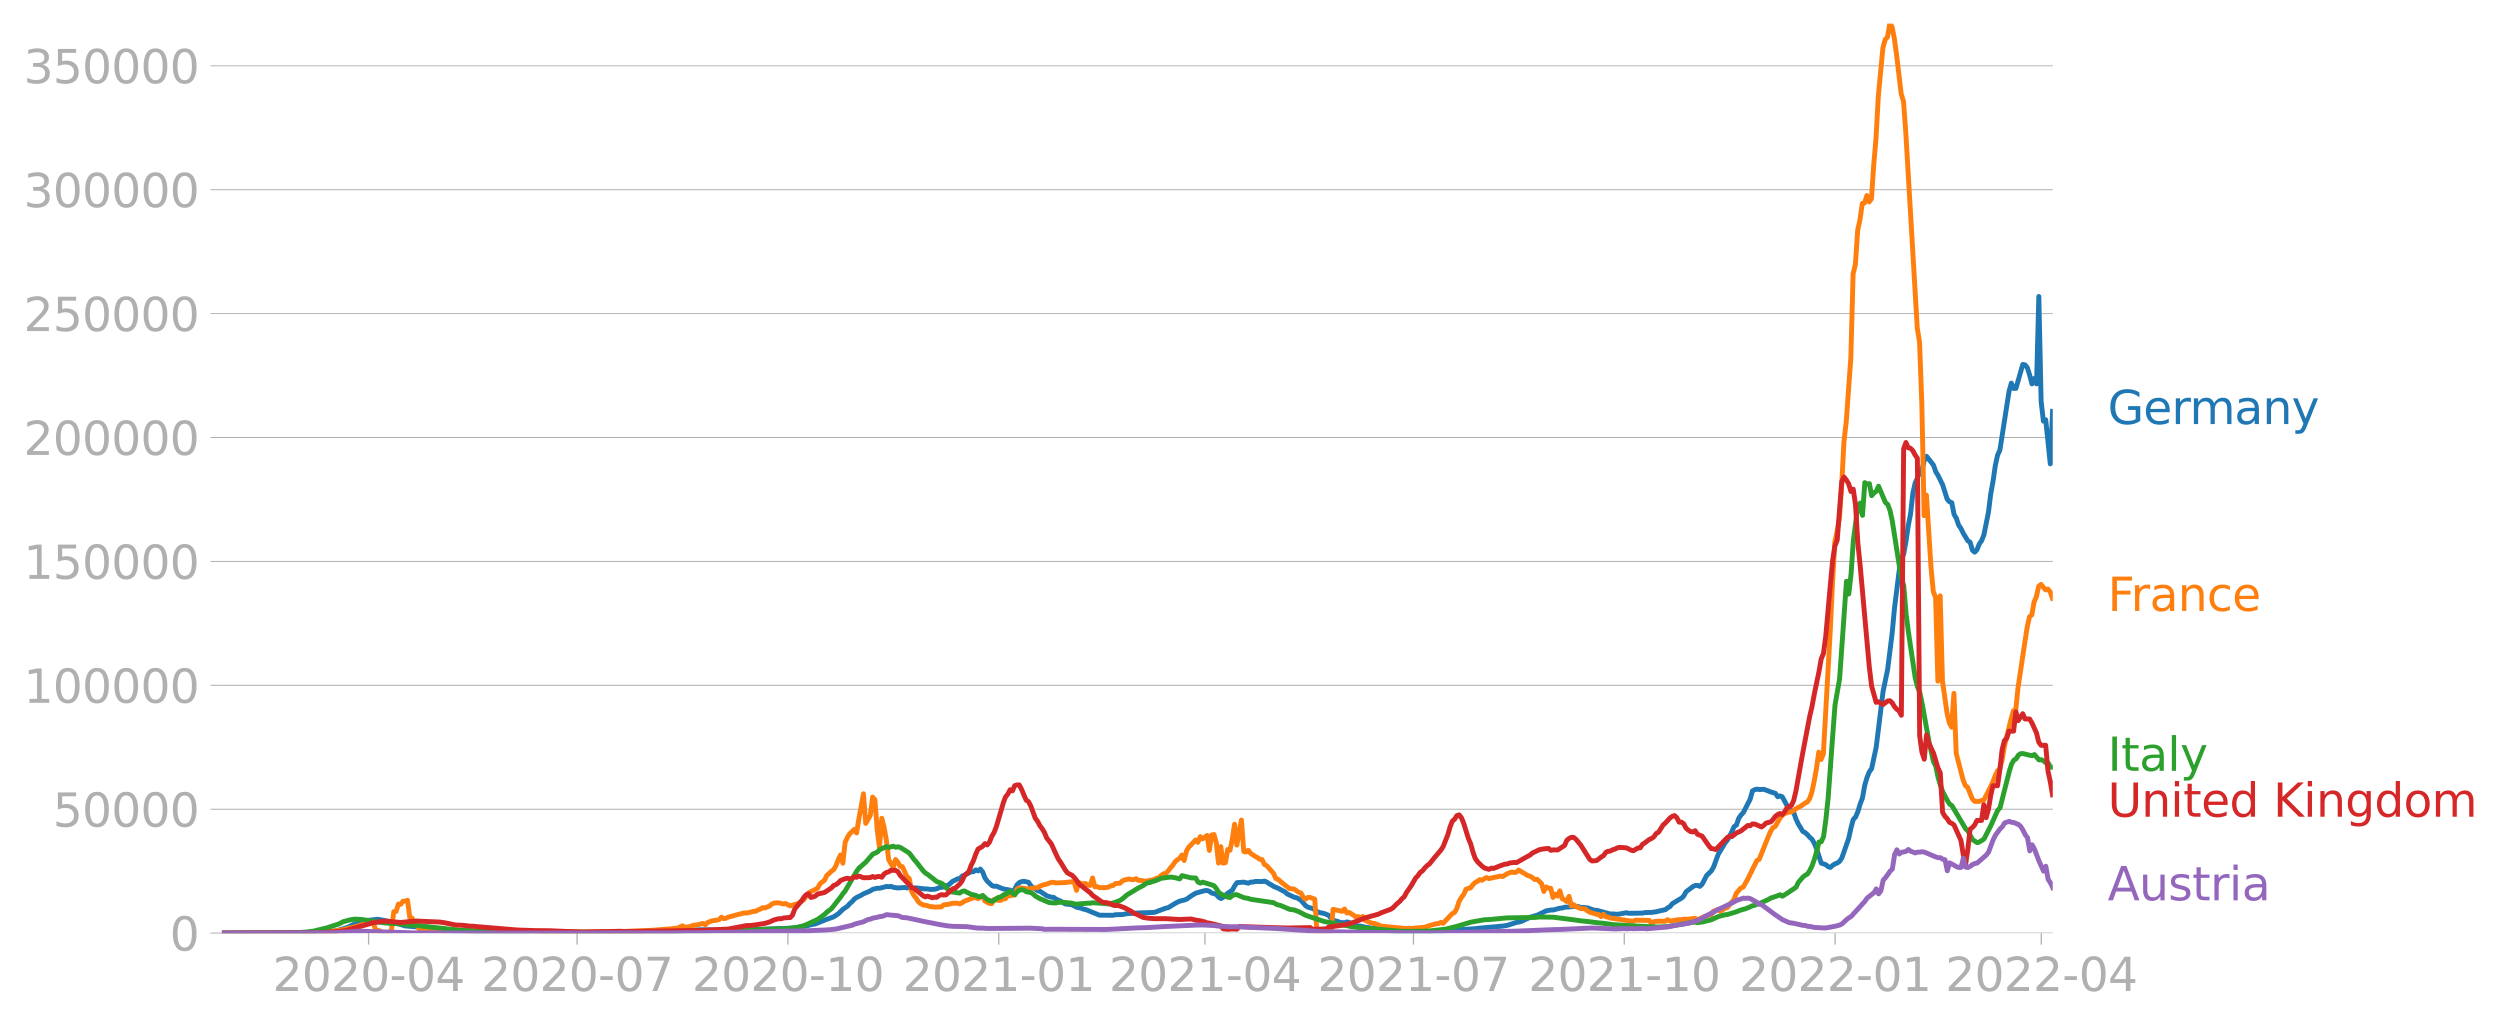 <svg xmlns:xlink="http://www.w3.org/1999/xlink" width="1015.94" height="416.199" viewBox="0 0 761.955 312.149" xmlns="http://www.w3.org/2000/svg"><defs><style>*{stroke-linejoin:round;stroke-linecap:butt}</style></defs><g id="figure_1"><path d="M0 312.15h761.955V0H0v312.15z" style="fill:none" id="patch_1"/><g id="axes_1"><path d="M67.645 284.4h558V7.2h-558v277.2z" style="fill:none" id="patch_2"/><g id="matplotlib.axis_1"><g id="xtick_1"><g id="line2d_1"><defs><path id="m28ef623d28" d="M0 0v3.5" style="stroke:#b0b0b0;stroke-width:.4"/></defs><use xlink:href="#m28ef623d28" x="112.341" y="284.4" style="fill:#b0b0b0;stroke:#b0b0b0;stroke-width:.4"/></g><g style="fill:#b0b0b0" transform="matrix(.14 0 0 -.14 83.093 302.038)" id="text_1"><defs><path id="DejaVuSans-32" d="M1228 531h2203V0H469v531q359 372 979 998 621 627 780 809 303 340 423 576 121 236 121 464 0 372-261 606-261 235-680 235-297 0-627-103-329-103-704-313v638q381 153 712 231 332 78 607 78 725 0 1156-363 431-362 431-968 0-288-108-546-107-257-392-607-78-91-497-524-418-433-1181-1211z" transform="scale(.016)"/><path id="DejaVuSans-30" d="M2034 4250q-487 0-733-480-245-479-245-1442 0-959 245-1439 246-480 733-480 491 0 736 480 246 480 246 1439 0 963-246 1442-245 480-736 480zm0 500q785 0 1199-621 414-620 414-1801 0-1178-414-1799Q2819-91 2034-91q-784 0-1198 620-414 621-414 1799 0 1181 414 1801 414 621 1198 621z" transform="scale(.016)"/><path id="DejaVuSans-2d" d="M313 2009h1684v-512H313v512z" transform="scale(.016)"/><path id="DejaVuSans-34" d="M2419 4116 825 1625h1594v2491zm-166 550h794V1625h666v-525h-666V0h-628v1100H313v609l1940 2957z" transform="scale(.016)"/></defs><use xlink:href="#DejaVuSans-32"/><use xlink:href="#DejaVuSans-30" x="63.623"/><use xlink:href="#DejaVuSans-32" x="127.246"/><use xlink:href="#DejaVuSans-30" x="190.869"/><use xlink:href="#DejaVuSans-2d" x="254.492"/><use xlink:href="#DejaVuSans-30" x="290.576"/><use xlink:href="#DejaVuSans-34" x="354.199"/></g></g><g id="xtick_2"><use xlink:href="#m28ef623d28" x="175.893" y="284.4" style="fill:#b0b0b0;stroke:#b0b0b0;stroke-width:.4" id="line2d_2"/><g style="fill:#b0b0b0" transform="matrix(.14 0 0 -.14 146.645 302.038)" id="text_2"><defs><path id="DejaVuSans-37" d="M525 4666h3000v-269L1831 0h-659l1594 4134H525v532z" transform="scale(.016)"/></defs><use xlink:href="#DejaVuSans-32"/><use xlink:href="#DejaVuSans-30" x="63.623"/><use xlink:href="#DejaVuSans-32" x="127.246"/><use xlink:href="#DejaVuSans-30" x="190.869"/><use xlink:href="#DejaVuSans-2d" x="254.492"/><use xlink:href="#DejaVuSans-30" x="290.576"/><use xlink:href="#DejaVuSans-37" x="354.199"/></g></g><g id="xtick_3"><use xlink:href="#m28ef623d28" x="240.143" y="284.4" style="fill:#b0b0b0;stroke:#b0b0b0;stroke-width:.4" id="line2d_3"/><g style="fill:#b0b0b0" transform="matrix(.14 0 0 -.14 210.895 302.038)" id="text_3"><defs><path id="DejaVuSans-31" d="M794 531h1031v3560L703 3866v575l1116 225h631V531h1031V0H794v531z" transform="scale(.016)"/></defs><use xlink:href="#DejaVuSans-32"/><use xlink:href="#DejaVuSans-30" x="63.623"/><use xlink:href="#DejaVuSans-32" x="127.246"/><use xlink:href="#DejaVuSans-30" x="190.869"/><use xlink:href="#DejaVuSans-2d" x="254.492"/><use xlink:href="#DejaVuSans-31" x="290.576"/><use xlink:href="#DejaVuSans-30" x="354.199"/></g></g><g id="xtick_4"><use xlink:href="#m28ef623d28" x="304.393" y="284.4" style="fill:#b0b0b0;stroke:#b0b0b0;stroke-width:.4" id="line2d_4"/><g style="fill:#b0b0b0" transform="matrix(.14 0 0 -.14 275.145 302.038)" id="text_4"><use xlink:href="#DejaVuSans-32"/><use xlink:href="#DejaVuSans-30" x="63.623"/><use xlink:href="#DejaVuSans-32" x="127.246"/><use xlink:href="#DejaVuSans-31" x="190.869"/><use xlink:href="#DejaVuSans-2d" x="254.492"/><use xlink:href="#DejaVuSans-30" x="290.576"/><use xlink:href="#DejaVuSans-31" x="354.199"/></g></g><g id="xtick_5"><use xlink:href="#m28ef623d28" x="367.247" y="284.4" style="fill:#b0b0b0;stroke:#b0b0b0;stroke-width:.4" id="line2d_5"/><g style="fill:#b0b0b0" transform="matrix(.14 0 0 -.14 337.999 302.038)" id="text_5"><use xlink:href="#DejaVuSans-32"/><use xlink:href="#DejaVuSans-30" x="63.623"/><use xlink:href="#DejaVuSans-32" x="127.246"/><use xlink:href="#DejaVuSans-31" x="190.869"/><use xlink:href="#DejaVuSans-2d" x="254.492"/><use xlink:href="#DejaVuSans-30" x="290.576"/><use xlink:href="#DejaVuSans-34" x="354.199"/></g></g><g id="xtick_6"><use xlink:href="#m28ef623d28" x="430.799" y="284.4" style="fill:#b0b0b0;stroke:#b0b0b0;stroke-width:.4" id="line2d_6"/><g style="fill:#b0b0b0" transform="matrix(.14 0 0 -.14 401.551 302.038)" id="text_6"><use xlink:href="#DejaVuSans-32"/><use xlink:href="#DejaVuSans-30" x="63.623"/><use xlink:href="#DejaVuSans-32" x="127.246"/><use xlink:href="#DejaVuSans-31" x="190.869"/><use xlink:href="#DejaVuSans-2d" x="254.492"/><use xlink:href="#DejaVuSans-30" x="290.576"/><use xlink:href="#DejaVuSans-37" x="354.199"/></g></g><g id="xtick_7"><use xlink:href="#m28ef623d28" x="495.049" y="284.4" style="fill:#b0b0b0;stroke:#b0b0b0;stroke-width:.4" id="line2d_7"/><g style="fill:#b0b0b0" transform="matrix(.14 0 0 -.14 465.801 302.038)" id="text_7"><use xlink:href="#DejaVuSans-32"/><use xlink:href="#DejaVuSans-30" x="63.623"/><use xlink:href="#DejaVuSans-32" x="127.246"/><use xlink:href="#DejaVuSans-31" x="190.869"/><use xlink:href="#DejaVuSans-2d" x="254.492"/><use xlink:href="#DejaVuSans-31" x="290.576"/><use xlink:href="#DejaVuSans-30" x="354.199"/></g></g><g id="xtick_8"><use xlink:href="#m28ef623d28" x="559.3" y="284.4" style="fill:#b0b0b0;stroke:#b0b0b0;stroke-width:.4" id="line2d_8"/><g style="fill:#b0b0b0" transform="matrix(.14 0 0 -.14 530.052 302.038)" id="text_8"><use xlink:href="#DejaVuSans-32"/><use xlink:href="#DejaVuSans-30" x="63.623"/><use xlink:href="#DejaVuSans-32" x="127.246"/><use xlink:href="#DejaVuSans-32" x="190.869"/><use xlink:href="#DejaVuSans-2d" x="254.492"/><use xlink:href="#DejaVuSans-30" x="290.576"/><use xlink:href="#DejaVuSans-31" x="354.199"/></g></g><g id="xtick_9"><use xlink:href="#m28ef623d28" x="622.153" y="284.4" style="fill:#b0b0b0;stroke:#b0b0b0;stroke-width:.4" id="line2d_9"/><g style="fill:#b0b0b0" transform="matrix(.14 0 0 -.14 592.905 302.038)" id="text_9"><use xlink:href="#DejaVuSans-32"/><use xlink:href="#DejaVuSans-30" x="63.623"/><use xlink:href="#DejaVuSans-32" x="127.246"/><use xlink:href="#DejaVuSans-32" x="190.869"/><use xlink:href="#DejaVuSans-2d" x="254.492"/><use xlink:href="#DejaVuSans-30" x="290.576"/><use xlink:href="#DejaVuSans-34" x="354.199"/></g></g></g><g id="matplotlib.axis_2"><g id="ytick_1"><path d="M67.645 284.4h558" clip-path="url(#pad8b0971c9)" style="fill:none;stroke:#b0b0b0;stroke-width:.3;stroke-linecap:square" id="line2d_10"/><g id="line2d_11"><defs><path id="mcc849e520f" d="M0 0h-3.5" style="stroke:#b0b0b0;stroke-width:.3"/></defs><use xlink:href="#mcc849e520f" x="67.645" y="284.4" style="fill:#b0b0b0;stroke:#b0b0b0;stroke-width:.3"/></g><use xlink:href="#DejaVuSans-30" style="fill:#b0b0b0" transform="matrix(.14 0 0 -.14 51.737 289.719)" id="text_10"/></g><g id="ytick_2"><path d="M67.645 246.636h558" clip-path="url(#pad8b0971c9)" style="fill:none;stroke:#b0b0b0;stroke-width:.3;stroke-linecap:square" id="line2d_12"/><use xlink:href="#mcc849e520f" x="67.645" y="246.636" style="fill:#b0b0b0;stroke:#b0b0b0;stroke-width:.3" id="line2d_13"/><g style="fill:#b0b0b0" transform="matrix(.14 0 0 -.14 16.108 251.955)" id="text_11"><defs><path id="DejaVuSans-35" d="M691 4666h2478v-532H1269V2991q137 47 274 70 138 23 276 23 781 0 1237-428 457-428 457-1159 0-753-469-1171Q2575-91 1722-91q-294 0-599 50Q819 9 494 109v635q281-153 581-228t634-75q541 0 856 284 316 284 316 772 0 487-316 771-315 285-856 285-253 0-505-56-251-56-513-175v2344z" transform="scale(.016)"/></defs><use xlink:href="#DejaVuSans-35"/><use xlink:href="#DejaVuSans-30" x="63.623"/><use xlink:href="#DejaVuSans-30" x="127.246"/><use xlink:href="#DejaVuSans-30" x="190.869"/><use xlink:href="#DejaVuSans-30" x="254.492"/></g></g><g id="ytick_3"><path d="M67.645 208.872h558" clip-path="url(#pad8b0971c9)" style="fill:none;stroke:#b0b0b0;stroke-width:.3;stroke-linecap:square" id="line2d_14"/><use xlink:href="#mcc849e520f" x="67.645" y="208.872" style="fill:#b0b0b0;stroke:#b0b0b0;stroke-width:.3" id="line2d_15"/><g style="fill:#b0b0b0" transform="matrix(.14 0 0 -.14 7.2 214.191)" id="text_12"><use xlink:href="#DejaVuSans-31"/><use xlink:href="#DejaVuSans-30" x="63.623"/><use xlink:href="#DejaVuSans-30" x="127.246"/><use xlink:href="#DejaVuSans-30" x="190.869"/><use xlink:href="#DejaVuSans-30" x="254.492"/><use xlink:href="#DejaVuSans-30" x="318.115"/></g></g><g id="ytick_4"><path d="M67.645 171.108h558" clip-path="url(#pad8b0971c9)" style="fill:none;stroke:#b0b0b0;stroke-width:.3;stroke-linecap:square" id="line2d_16"/><use xlink:href="#mcc849e520f" x="67.645" y="171.108" style="fill:#b0b0b0;stroke:#b0b0b0;stroke-width:.3" id="line2d_17"/><g style="fill:#b0b0b0" transform="matrix(.14 0 0 -.14 7.2 176.427)" id="text_13"><use xlink:href="#DejaVuSans-31"/><use xlink:href="#DejaVuSans-35" x="63.623"/><use xlink:href="#DejaVuSans-30" x="127.246"/><use xlink:href="#DejaVuSans-30" x="190.869"/><use xlink:href="#DejaVuSans-30" x="254.492"/><use xlink:href="#DejaVuSans-30" x="318.115"/></g></g><g id="ytick_5"><path d="M67.645 133.344h558" clip-path="url(#pad8b0971c9)" style="fill:none;stroke:#b0b0b0;stroke-width:.3;stroke-linecap:square" id="line2d_18"/><use xlink:href="#mcc849e520f" x="67.645" y="133.344" style="fill:#b0b0b0;stroke:#b0b0b0;stroke-width:.3" id="line2d_19"/><g style="fill:#b0b0b0" transform="matrix(.14 0 0 -.14 7.2 138.663)" id="text_14"><use xlink:href="#DejaVuSans-32"/><use xlink:href="#DejaVuSans-30" x="63.623"/><use xlink:href="#DejaVuSans-30" x="127.246"/><use xlink:href="#DejaVuSans-30" x="190.869"/><use xlink:href="#DejaVuSans-30" x="254.492"/><use xlink:href="#DejaVuSans-30" x="318.115"/></g></g><g id="ytick_6"><path d="M67.645 95.58h558" clip-path="url(#pad8b0971c9)" style="fill:none;stroke:#b0b0b0;stroke-width:.3;stroke-linecap:square" id="line2d_20"/><use xlink:href="#mcc849e520f" x="67.645" y="95.581" style="fill:#b0b0b0;stroke:#b0b0b0;stroke-width:.3" id="line2d_21"/><g style="fill:#b0b0b0" transform="matrix(.14 0 0 -.14 7.2 100.9)" id="text_15"><use xlink:href="#DejaVuSans-32"/><use xlink:href="#DejaVuSans-35" x="63.623"/><use xlink:href="#DejaVuSans-30" x="127.246"/><use xlink:href="#DejaVuSans-30" x="190.869"/><use xlink:href="#DejaVuSans-30" x="254.492"/><use xlink:href="#DejaVuSans-30" x="318.115"/></g></g><g id="ytick_7"><path d="M67.645 57.817h558" clip-path="url(#pad8b0971c9)" style="fill:none;stroke:#b0b0b0;stroke-width:.3;stroke-linecap:square" id="line2d_22"/><use xlink:href="#mcc849e520f" x="67.645" y="57.817" style="fill:#b0b0b0;stroke:#b0b0b0;stroke-width:.3" id="line2d_23"/><g style="fill:#b0b0b0" transform="matrix(.14 0 0 -.14 7.2 63.136)" id="text_16"><defs><path id="DejaVuSans-33" d="M2597 2516q453-97 707-404 255-306 255-756 0-690-475-1069Q2609-91 1734-91q-293 0-604 58T488 141v609q262-153 574-231 313-78 654-78 593 0 904 234t311 681q0 413-289 645-289 233-804 233h-544v519h569q465 0 712 186t247 536q0 359-255 551-254 193-729 193-260 0-557-57-297-56-653-174v562q360 100 674 150t592 50q719 0 1137-327 419-326 419-882 0-388-222-655t-631-370z" transform="scale(.016)"/></defs><use xlink:href="#DejaVuSans-33"/><use xlink:href="#DejaVuSans-30" x="63.623"/><use xlink:href="#DejaVuSans-30" x="127.246"/><use xlink:href="#DejaVuSans-30" x="190.869"/><use xlink:href="#DejaVuSans-30" x="254.492"/><use xlink:href="#DejaVuSans-30" x="318.115"/></g></g><g id="ytick_8"><path d="M67.645 20.053h558" clip-path="url(#pad8b0971c9)" style="fill:none;stroke:#b0b0b0;stroke-width:.3;stroke-linecap:square" id="line2d_24"/><use xlink:href="#mcc849e520f" x="67.645" y="20.053" style="fill:#b0b0b0;stroke:#b0b0b0;stroke-width:.3" id="line2d_25"/><g style="fill:#b0b0b0" transform="matrix(.14 0 0 -.14 7.2 25.372)" id="text_17"><use xlink:href="#DejaVuSans-33"/><use xlink:href="#DejaVuSans-35" x="63.623"/><use xlink:href="#DejaVuSans-30" x="127.246"/><use xlink:href="#DejaVuSans-30" x="190.869"/><use xlink:href="#DejaVuSans-30" x="254.492"/><use xlink:href="#DejaVuSans-30" x="318.115"/></g></g></g><path d="m67.645 284.4 28.633-.104 2.794-.169 2.793-.36.699-.082 3.492-1.083 1.396-.722 1.397-.537.698-.387.699-.218 4.888-.564 4.19.786.699.336 2.095.476 1.397.437 4.888.405 1.397.245 7.682.789 1.397.013 8.38.252 2.096.063 18.856.088 3.492-.13 4.888.126 15.364-.02 6.286-.139 13.269-.433 2.095-.1 11.174.102 2.095-.093 2.794-.076 9.078-.332 2.794-.104 4.19-.652 1.397-.362 1.397-.277 2.095-.831 1.396-.563 1.397-.497.699-.265 1.396-.924 1.397-1.345 1.397-.96.698-.796.699-.592.698-.803.698-.468 1.397-.692.698-.426 1.397-.59.699-.304.698-.469 1.397-.335.698.002 1.397-.34.698-.219.699.101.698-.1.698.274 1.397.198 2.095-.146.699.13 2.793.01 2.794.317.698-.005.698.147 1.397-.045.698-.175.699-.341 1.396-.174.699-.383.698-.176 1.397-1.246.698-.262.699-.435.698-.04.698-.747 2.794-1.357.698-.03.699-.55.698.322.698-.568.699.89.698 1.817.699.972 1.396 1.328.699.246.698-.038 2.095.843 2.095.36.699.665.698-.963.698-1.295.699-.715.698-.286.699-.098 1.396.31.699 1.022.698.65.698.33.699.578.698.154 1.397.906.698.486 1.397.42.698.044.699.535 1.397.606 1.396.856 2.095.268 1.397.738 1.397.318.698.278.699.116 4.19 1.729 4.19.012.698-.168 2.096-.046 1.396-.275 2.095-.126 2.096-.12 1.396-.041 2.794-.1 3.492-1.306.698-.132 2.095-1.304 1.397-.68 1.397-.336.698-.256 1.397-.997 1.397-.85 2.095-.59.698-.178.698-.034.699.253.698.537.698.149.699.287.698.796.699.42.698-.386 1.397-1.255 1.396-.935.699-1.297.698-.973 2.095-.151 1.397.324.698-.344.699-.01.698-.185 2.095.038.699-.147.698.286.698.516.699.347.698.48 1.397.565 2.095 1.125.698.63 2.096.984.698.152.698.338.699.489 1.396 1.612.699.448 1.397.37.698.417.698.553.699.277 1.396.28 1.397.543.699.907.698.646 1.397.329.698.309 1.397.09.698-.248.698.18 1.397.793 1.397.245.698.063 1.397.336 4.19.537 1.397.348 2.095.178 11.873.251 7.682-.459 4.888-.312 1.397-.1 1.397-.174 6.983-.612 1.397-.23 2.794-.893 1.396-.256 2.794-1.32 1.397-.417.698-.198 2.794-1.34 1.396-.244h.699l2.095-.57.698-.058.699-.22 2.095-.13.698-.184.698.138.699-.04.698.335.699-.083 1.396.163 2.095.73.699.001 4.19 1.15.698-.048 1.397.13 2.794-.483.698.174 4.19-.065.699-.156 2.095-.06 1.396-.197 1.397-.341 1.397-.296.698-.552.699-.399.698-.869 2.095-1.269.699-.4.698-.668.698-1.29 2.095-1.58.699-.334.698-.036.699.303.698-.638 1.397-2.688 1.396-1.35.699-1.188 1.397-3.833 2.095-3.513.698-.873.698-1.102 1.397-3.057.699-.467.698-2.033.698-.996.699-.759 2.095-4.092.698-2.53.699-.345.698-.18.698.138 1.397-.08 2.095.802 1.397.418.698 1.046.699-.26.698.28 1.397 2.576.698 1.016 1.397 1.222.698 1.974.699 1.504 1.396 2.288.699.356.698.61.698.798.699.609.698 1.267.699 1.677 1.396 4.3 1.397.487.698.606.699.233.698-.627.699-.45.698-.261.698-.497.699-1.023 2.095-5.992.698-3.183.699-2.593.698-.727.698-1.633.699-2.321.698-1.843.698-3.872.699-2.388.698-1.721.699-.96 1.396-6.539 2.095-16.993 1.397-6.71 1.397-11.245.698-7.51 1.397-11.188.698-3.618.699-1.61.698-3.848.699-4.801.698-3.559.698-6.332.699-3.091.698-1.533.698-1.829.699-.75.698-2.779.698-1.267 2.096 2.666.698 2.028.698 1.118 1.397 2.86 1.397 4.403.698.77.699.28.698 3.594.698 1.179.699 2.082.698 1.004.698 1.432 1.397 2.335.699.41.698 2.442.698.61.699-.74.698-1.766.698-.969.699-1.734 1.397-6.92.698-5.62.698-3.802.699-4.842.698-3.207.698-1.505 2.794-17.913.698-2.498.699 1.599.698.007 2.095-7.314.699.145.698.886.698 2.22.699 2.677.698-1.648.698 1.646.699-26.624.698 31.997.699 5.996.698-.427 1.397 13.429.698-15.995h0" clip-path="url(#pad8b0971c9)" style="fill:none;stroke:#1f77b4;stroke-width:1.5;stroke-linecap:square" id="line2d_26"/><path d="m67.645 284.4 27.935-.107 3.492-.224 2.793-.309 2.794-.435 1.397-.375 1.396-.299 2.794-.79.698-.107.698-.581.699-.203.698.196.699-.155.698 2.344 1.397.372.698.673h2.095l.699-1.151.698-5.384.698-.052.699-2.259.698.07.698-.949.699-.035.698-.255.699 5.358.698.075.698 1.595.699.152.698 1.541.698-.1.699.23.698.05 1.397-.184.698.351.699-.316.698.247 1.397.125 1.397.554.698-.603 2.095.08 2.095.077.699.39 9.777.19.698-.332.699.017 1.396-.207 1.397.089.698.367 1.397-.109.698.132 2.096-.127.698-.415.698.43 3.492-.017 4.19-.017 3.492.023.699.081 2.793-.135 1.397.088 2.095-.087 3.492.02h1.397l3.492-.005 4.19-.223 2.095-.06 2.095-.098 2.095-.092 6.285-.505 1.397-.172 1.397-.664.698.445 1.397-.204 1.397-.45.698-.029 2.095-.489.699.378.698-.693 1.397-.503 1.397-.192.698-.163.698-.734.699.443.698-.133.698-.339 4.889-1.293.698.073 1.397-.34.699-.18.698-.05.698-.4.699-.24.698-.453.698.085 1.397-.564.699-.612.698-.31 1.397-.081 1.396.358.699-.122 1.396.706 1.397-.449.699-.144.698-.357 1.397-.967 1.396-2.024 2.794-1.445.698-1.333 1.397-1.086.698-1.494.699-.547.698-.729.699-.48.698-1.192.698-1.858.699-1.416.698 2.506.698-6.336.699-1.52.698-1.094 1.397-1.343.698 1.097.699-4.269 1.396-7.685.699 9.028 1.397-2.445.698-5.562.698.821.699 9.136.698 5.393.698-8.904.699 2.726.698 3.972.699 5.902 1.396 2.454.699-2.48.698.815.698 1.27.699.094 1.397 3.059.698.538.698 3.85.699 1.304.698.84.698 1.132.699.56.698.364 1.397.24.698.273.699.024.698.136 2.095-.075.698-.604 1.397-.166 1.397-.328 1.397-.04.698.25.698-.328.699-.488 2.793-1.075.699-.014.698.295 1.397-.832.698 1.547 1.397.738.698.04.699-1.244 1.396.283.699-.04.698-.392.699-.105.698-1.008.698.144.699-.19.698-.055.698-1.803.699-.373 1.397.145 1.396.182 2.095-.365.699.002.698-.46.699-.305 1.396-.365 1.397-.484.698-.054.699.203 2.793-.124 2.095-.236.699.059.698 2.567.698-2.414.699.373 1.397-.036.698.466.698.107.699-2.272.698 2.687.698-.07.699.328 2.095-.029.698-.155.699-.37.698-.122.698-.58 1.397-.091.699-.7.698-.312 1.397-.305.698.225.698-.008.699-.289.698.509.699.014 1.396.262 1.397-.292.698-.033 1.397-.61.699-.17.698-.687.698-.498.699-.1.698-.739.698-.955.699-.754.698-1.083.699-.602.698-.455.698-1.007.699 1.654.698-2.9.698-1.142 2.096-2.213.698.724.698-1.73.699.685 1.396-1.06.699 4.582.698-4.695.698-.182.699 2.446.698 6.271.699-5.001.698 5.019.698-.134.699-4.02.698.241.698-3.353.699-4.594.698 6.365 1.397-7.634.698 9.551.699.199.698-.534.698.926 1.397.945.699.348.698.526.698.081.699 1.484.698.365 2.095 2.359.699 1.573.698.237 1.397 1.239 2.095 1.606 1.397.136 1.396.981.699.243.698 1.306.698.55.699-.53.698-.005 1.397.54.698 10.342h4.19l.699-7.246 2.793.602.699-.723.698 1.22.698-.176 2.096 1.368.698-.087.698.413.699-.455.698 1.196 1.397.621.698.238.699.052 2.095.832 7.682.762.698-.128.699.103 4.19-.397 1.397-.484 2.095-.571.698-.05.698-.364.699.284 2.793-2.967.699-.315.698-1.215.698-2.171.699-1.192.698-.914.699-1.59.698-.292.698-.132.699-.961.698-.686.698-.359.699-.529.698.203.699-.482.698-.343.698.305 3.492-.755.698.148 1.397-.879 1.397-.511.698.154.699-.087.698-.667 2.794 1.685.698.185.698.428.699.592.698-.085 1.397 1.298.698 2.426.699-1.394.698.396.698.025.699 2.793.698-1.017.698.597.699-1.594.698 2.406.699.347.698.5.698-1.565.699 2.934.698-.428.698.562 1.397.65 1.397.088.698.598.699.403 2.095.655.698.084.699.613.698-.728.698.764.699.116.698.281 6.984 1.038.698-.376 4.19.08.699.876.698-.48.698-.15 2.794.016.698-.483.699.364.698-.029 1.397-.28 1.397-.101.698-.108 1.397.016 2.095-.311.698.503 2.095-.983 1.397-.483.698-.038.699-1.129.698-.176.699-.35.698.56 1.397-.967.698-.115 2.095-2.534.699-1.876 1.396-1.648.699-.22 1.396-2.47 2.794-5.667.698-.347 2.794-7.001.698-1.551.698-1.14.699-.333 1.397-2.451.698-.911.698-.571 1.397-.448.698-.05 2.096-1.375.698-.322 1.397-.997.698-.327.698-1.022.699-2.006.698-3.316.699-3.882.698-4.971.698 2.241.699-1.656 1.396-24.905.699-12.398.698-14.897.699-12.356.698-3.316.698-3.993.699-9.945.698-13.39.698-6.08 1.397-19.485.699-25.643.698-2.854.698-10.45.699-3.19.698-4.909.698-.16.699-2.259.698 1.939.699-.941.698-10.407.698-8.058.699-12.832 1.396-14.72.699-2.537.698-.736.699-4.109.698.954.698 3.638.699 5.088 1.396 11.772.699 2.269.698 9.56 3.492 59.522.698 4.273.699 18.994.698 33.88.698-6.25 1.397 21.981.699 7.431.698 1.752.698 25.542.699-25.989.698 25.973 1.397 9.765.698 2.972.699 1.309.698-10.31.698 18.274 2.095 8.082.699 1.77.698.51 1.397 3.485.698.778 1.397.035.698-.294.699-.06 2.095-4.106.698-1.512.699-1.818.698-1.479.698-.68.699-2.555.698-4.169 2.095-8.59.699-2.4.698-.206.698-6.884 2.096-13.946.698-4.468.698-3.118.699-.569.698-3.936.698-1.615.699-3.147.698-.587 1.397 1.652.698-.25.699.855.698 1.955h0" clip-path="url(#pad8b0971c9)" style="fill:none;stroke:#ff7f0e;stroke-width:1.5;stroke-linecap:square" id="line2d_27"/><path d="m67.645 284.4 21.65-.094 3.491-.19 2.794-.329 4.19-1.035 3.492-1.149 1.397-.701 2.095-.566 1.397-.204 2.095.108 2.793.421 2.095.366 1.397.158 2.095.22 2.794.092 1.396.172 1.397.179 2.095.236.699-.076 2.095.296 11.174 1.246 1.397.025 6.983.332 16.761.284 2.794.034 4.19-.035 11.872.058 15.364-.056 11.873-.251 8.38-.51 3.492-.064 2.794-.062 4.19.033 6.285-.183 3.492-.167 2.794-.338 1.396-.309 1.397-.516 3.492-1.618 2.095-1.53.698-.674 1.397-1.046 2.794-3.56.698-1.032.698-.827 3.492-6.011.699-.932 2.095-1.84 2.095-2.422 1.397-.618.698-.74 1.397-.634.698-.335.699.276 1.396-.372.699.313.698-.142.698.194 2.096 1.272.698.478 1.397 1.876.698.774 2.095 2.702.699.707.698.418 2.793 2.203 1.397.481.698.487.699.858 1.397 1.252 2.793.405.698-.52.699-.133 2.095 1.053 1.397.29.698.394.698.021.699-.392 1.397 1.302 1.396.474.699-.248.698-.587.698-.342.699-.153.698-.573.699-.24 1.396-.893 1.397 1.05.698-.879.699-.472.698-.187.699.122.698.491 1.397.276.698.396.698.656 1.397.804 1.397.582 1.397.592 1.396.128.699-.01.698-.175 1.397-.025 2.793.276.699.217.698.076 3.492-.299.698.025.699-.16 4.19.277.698.15 2.095-.579 1.397-.561.699-.468 1.396-1.201 3.492-2.123 1.397-.7.698-.51.699-.355.698-.084.698-.287.699-.155 2.095-.861 2.095-.28.698-.083 1.397.197 1.397.365.698-.998 2.794.677 1.397.057.698 1.251.698.29.699-.285 1.396.394 1.397.45.698.24.699.895.698 1.1.699.537 2.095.968.698.097.698-.612.699-.267.698.026 2.095.89 1.397.246.698.25 6.984 1.037.699.433.698.27.698.138 2.794 1.187 1.397.186 1.396.529 2.095 1.103 2.096.719 3.491 1.158 2.096.405 2.793.592 2.095.264 1.397.363 2.793.293 4.19.346 8.381.744 5.587-.006 2.794-.116 4.888-.528 3.492-.882 4.19-1.253 2.095-.379 2.096-.369 1.396-.042 2.095-.21 2.095-.196 1.397-.12 8.38-.134 1.397-.128 4.19.053 2.794.356 3.492.446 2.095.295 2.794.297 2.095.272 2.095.203 2.793.39 3.492.23 4.19.232 6.286.269 2.793-.148 7.682-1.293.699-.03.698.131 1.397-.176 2.793-.684 2.096-.962 2.095-.57.698-.07 2.794-.844 1.396-.555 1.397-.37 1.397-.582.698-.338.699-.143.698-.348.698-.169 2.794-1.265.698-.405 2.095-.711.699-.31.698.463 1.397-.85 2.793-1.897.699-1.466 1.396-1.635.699-.549.698-.378.698-1.091.699-1.418.698-1.994.699-2.37.698-2.885.698-.062.699-1.575.698-5.127.698-6.656 1.397-18.999.699-9.33 1.396-7.929 2.095-29.783.699 3.88.698-6.073.699-10.197 1.396-10.687.699-.768.698 3.76.698-9.988.699.496.698-.196.699 3.67.698-.82.698-.514.699-1.542 2.095 4.947.698.617.699 1.818.698 3.24 2.095 13.377.698 4.141.699 2.162.698 8.413.699 5.57 2.095 14.108.698 2.716.698 1.73.699 3.33 2.095 11.636 1.397 6.212.698 1.383.698 3.389.699 2.352.698 1.957L593.52 244l.698 1.094.699.463 4.19 7.06.698.669 1.397 2.613 1.397.93.698-.216 1.397-.906 1.397-2.75.698-1.356 1.397-3.125.698-1.525.698-.76 2.794-10.986.698-2.27.699-1.245.698-.405.698-1.132.699-.454.698-.03 1.397.36 1.397.305.698-.366 1.397 1.644.698-.07.699.346.698.605.698.025.699 1.228.698.164h0" clip-path="url(#pad8b0971c9)" style="fill:none;stroke:#2ca02c;stroke-width:1.5;stroke-linecap:square" id="line2d_28"/><path d="m67.645 284.4 29.332-.075 6.285-.436 2.095-.28 6.285-1.76 2.096-.626 2.793-.428 1.397-.019 4.19.378 2.794-.27 2.095-.16 6.983.3 1.397.197 2.095.415 1.397.298 1.397.048 1.397.09 1.396.181 1.397.063 1.397.145 11.872.99 5.587.182 4.19.032 8.38.361 1.398.09 3.491-.065 1.397-.07 6.984-.148 1.397.083 20.252-.323 2.096.02 9.078-.465 5.587-1.06 1.397-.033 1.397-.195 2.793-.434 1.397-.432 1.397-.624 1.397-.37.698.036.698-.24 1.397-.132.698-.012.699-.737.698-1.863 1.397-1.72.698-.761.699-1.146.698-.745.698-.248.699 1.088.698-.15.699-.29.698-.603 2.095-.456 2.095-1.41.699-.748.698-.244.698-.528.699-.74 1.396-.528.699-.165.698.214.699-.197.698-.416.698.12.699-.373 1.396.517 2.096-.052.698-.332.698.289.699-.26.698-.041.698.237.699-1.009.698-.432.699-.205.698-.474 1.397.038.698.363.698 1.142 2.096 2.194.698.638.698.944.699.15 2.793 2.304.699.334.698-.233 1.397.504.698-.172.698.032.699-.555.698-.258.698.115.699-.045 2.095-1.883.698-.128 1.397-1.272.698-.932.699-1.556 1.397-1.357.698-1.896.698-1.41.699-1.987.698-1.521 1.397-.852.698-.823.699.396.698-.863.698-1.756.699-1.174.698-1.815 1.397-4.71.698-2.447.699-1.886.698-.842.698-1.329.699.347.698-1.588.698-.237.699.01.698 1.362 1.397 3.273.698.43.699 1.329 1.396 3.775.699.937.698 1.318.699.936.698 1.167.698 1.679 1.397 1.766 1.397 3.089.698 1.47.699.99 1.396 2.314.699.962 1.396.737.699.66.698.87.698 1.078 3.492 2.746.699.776 1.396.97 1.397 1 .699.195.698.035.698.156 1.397.647.698.125.699-.094 2.095.755 2.095 1.11.698.56.699.23 2.095 1.02 1.397.23 2.095.171 3.492-.01 4.19.256 3.492-.16 1.397.34 1.396.212 1.397.348.698.303.699.053 3.492.854.698.886 1.397.15 1.396-.104 1.397.068.699-.82 2.793.096 6.285.198 5.587.163 6.984-.121.699.524 2.095-.043 2.095-.109.698-.516 5.587-.806 2.095-.682 2.095-.786 1.397-.552 4.19-1.184.699-.385 2.793-1.02.699-.42 1.396-1.408.699-.544.698-.852.698-.602.699-1.316 1.397-1.991 1.396-2.422.699-.708.698-1.005.698-.483.699-.884.698-.7.699-.482 1.396-1.762 2.095-2.467.699-1.086 1.397-3.535.698-2.415.698-1.806.699-.595.698-1.103.698-.212.699.923.698 1.713 1.397 4.508.698 1.653.699 2.509.698 1.99.698.983 1.397 1.376.699.524 1.396.433.699-.368.698.093 2.095-.848 1.397-.476.698-.028.699-.306 1.396-.193.699.081 2.095-1.187 2.095-1.167.698-.6 2.095-1.004 1.397-.26 1.397-.13.698.59.699-.14 1.396.019 2.096-1.366.698-1.57.698-.591.699-.327.698.046.698.576 1.397 1.698 2.794 4.418.698.481 1.397-.13 1.397-1.077.698-.421.698-.998.699-.34.698-.054.698-.408.699-.18.698-.391.699-.155 1.396.11.699.051 1.396.699.699.173 1.396-.832.699-.045.698-1.077.699-.427 1.396-1.062.699-.297.698-.524.698-1.002.699-.369 1.397-2.198.698-.62 1.397-1.522.698-.497.698-.238.699.643.698 1.36.699-.018.698.508.698 1.321.699.62.698.44.698.116.699-.385.698 1.082 1.397.55 2.095 2.984.698.829.699.08.698.215 3.492-3.644.698-.447.699.15 1.397-1.108 1.396-.616 2.095-1.682.699.1.698-.553.699.03 2.095.887.698-.528.698-.682 1.397-.331.698-.741.699-.954.698-.535.699-.329.698.325.698-.798.699-1.163.698-.51.698-.31.699-1.53.698-2.918 2.095-11.725 2.095-10.991.699-2.986.698-3.802 1.397-6.675.698-4.001.699-1.706.698-5.263 1.397-15.582.698-7.457.699-4.46.698-1.76 1.397-17.917.698-1.304.698.889.699 1.157.698 2.335.699-.71.698 4.798.698 11.488.699 6.813 2.095 23.306.698 7.713.699 5.838 1.396 5.026.699-.179 1.396.846 1.397-1.08.699-.085.698.625.698 1.183.699.772.698.515.698 1.332.699-81.211.698-1.922.699 1.602.698.16.698.725.699 1.318.698.992.698 84.615.699 5.003.698 2.116.698-7.42.699 2.564 1.397 2.93 1.396 4.598.699 1.478.698 12.032.698 1.208.699.727.698 1.1.699.323.698.508 2.095 4.675.698 4.232.699 3.346.698-4.725.699-6.262.698-.505.698-.748.699-1.391h1.396l.699-4.789.698 3.94.699-2.519.698-4.192.698-3.038h1.397l.698-4.83.699-6.208.698-2.728.699-.697.698-2.162h1.397l.698-5.907.698 2.7 1.397-2.107.699 1.604h1.396l.699 1.189 1.396 3.057.699 2.864.698.911h1.397l.698 7.768.699 3.282.698 4.037h0" clip-path="url(#pad8b0971c9)" style="fill:none;stroke:#d62728;stroke-width:1.5;stroke-linecap:square" id="line2d_29"/><path d="m67.645 284.4 33.522-.096 6.285-.33 1.397-.143 2.095.014 15.364.485 16.063.037 21.65.01 12.57-.027 14.666-.04 13.27.008 13.967-.128 6.983-.1 9.08-.22 10.475-.157 2.793-.112 3.492-.14 2.095-.153 1.397-.162 4.889-1.131.698-.33 2.793-.748 1.397-.698.699-.09.698-.312 1.397-.263.698-.21.698-.065.699-.2.698-.337 1.397.157 1.397.115.698.046 1.397.56 1.397.095 5.587 1.199 4.888.959 2.095.321 1.397.122 4.19.086 3.492.466 1.397-.014 1.397.12 13.269-.104 2.793.151.699.027.698.195 1.397-.05 17.459.074 9.777-.5 2.794-.073 4.888-.31 2.095-.087 8.38-.396 1.398.002 1.396.056 2.095.109 1.397.178 3.492.194 1.397-.023 12.57.546 13.968.937 13.967.262 20.952.124 24.443-.516 9.777-.407 4.19-.126 9.079-.426 6.984.3 2.793-.113.699.079 1.396-.103.699.07 2.793-.084 1.397.092 6.285-.555 2.794-.58 3.492-.555 2.095-.656 1.397-.46 1.396-.85 2.095-1.119.699-.25.698-.527 2.095-.971 3.492-1.678.699-.433 2.095-.707.698.092.698-.102.699.167 2.095 1.16.698.57.699.143 4.19 3.105 1.397.934.698.48 2.095.931 1.397.197 2.793.635.699.026.698.256.698.036 1.397.308 2.794.148.698.012 2.794-.521 1.396-.36.699-.332 1.396-1.31.699-.557.698-.41 4.19-4.617.699-1.008 2.095-1.641.698-1.152.699 1.513.698-.927.698-3.229.699-.759 1.397-1.958.698-.684.698-4.447.699-1.426.698 1.286.698-.504 1.397-.297.699-.582.698.53 1.397.517.698-.237.698.012.699-.128.698.119 3.492 1.482.698.206.699.006.698.468.698.166.699 3.359.698-2.418 1.397.743.698.415.699.25.698-.017.698-2.802.699 2.706.698.133.699-.363.698-.548.698-.321.699-.119 2.793-2.438.699-.896 1.396-3.751.699-1.422 1.396-1.906.699-.667.698-1.164 1.397-.475.698.266.699.093 1.396.554.699.595.698 1.126.699 1.425.698.916.698 4.013.699-1.856.698 1.242 1.397 3.673 1.397 3.13.698-1.5.698 3.967.699 1.067.698 1.474h0" clip-path="url(#pad8b0971c9)" style="fill:none;stroke:#9467bd;stroke-width:1.5;stroke-linecap:square" id="line2d_30"/><g style="fill:#1f77b4" transform="matrix(.14 0 0 -.14 642.385 129.241)" id="text_18"><defs><path id="DejaVuSans-47" d="M3809 666v1253H2778v519h1656V434q-365-259-806-392-440-133-940-133-1094 0-1712 639-617 640-617 1780 0 1144 617 1783 618 639 1712 639 456 0 867-113 411-112 758-331v-672q-350 297-744 447t-828 150q-857 0-1287-478-429-478-429-1425 0-944 429-1422 430-478 1287-478 334 0 596 58 263 58 472 180z" transform="scale(.016)"/><path id="DejaVuSans-65" d="M3597 1894v-281H953q38-594 358-905t892-311q331 0 642 81t618 244V178Q3153 47 2828-22t-659-69q-838 0-1327 487-489 488-489 1320 0 859 464 1363 464 505 1252 505 706 0 1117-455 411-454 411-1235zm-575 169q-6 471-264 752-258 282-683 282-481 0-770-272t-333-766l2050 4z" transform="scale(.016)"/><path id="DejaVuSans-72" d="M2631 2963q-97 56-211 82-114 27-251 27-488 0-749-317t-261-911V0H581v3500h578v-544q182 319 472 473 291 155 707 155 59 0 131-8 72-7 159-23l3-590z" transform="scale(.016)"/><path id="DejaVuSans-6d" d="M3328 2828q216 388 516 572t706 184q547 0 844-383 297-382 297-1088V0h-578v2094q0 503-179 746-178 244-543 244-447 0-707-297-259-296-259-809V0h-578v2094q0 506-178 748t-550 242q-441 0-701-298-259-298-259-808V0H581v3500h578v-544q197 322 472 475t653 153q382 0 649-194 267-193 395-562z" transform="scale(.016)"/><path id="DejaVuSans-61" d="M2194 1759q-697 0-966-159t-269-544q0-306 202-486 202-179 548-179 479 0 768 339t289 901v128h-572zm1147 238V0h-575v531q-197-318-491-470T1556-91q-537 0-855 302-317 302-317 808 0 590 395 890 396 300 1180 300h807v57q0 397-261 614t-733 217q-300 0-585-72-284-72-546-216v532q315 122 612 182 297 61 578 61 760 0 1135-394 375-393 375-1193z" transform="scale(.016)"/><path id="DejaVuSans-6e" d="M3513 2113V0h-575v2094q0 497-194 743-194 247-581 247-466 0-735-297-269-296-269-809V0H581v3500h578v-544q207 316 486 472 280 156 646 156 603 0 912-373 310-373 310-1098z" transform="scale(.016)"/><path id="DejaVuSans-79" d="M2059-325q-243-625-475-815-231-191-618-191H506v481h338q237 0 368 113 132 112 291 531l103 262L191 3500h609L1894 763l1094 2737h609L2059-325z" transform="scale(.016)"/></defs><use xlink:href="#DejaVuSans-47"/><use xlink:href="#DejaVuSans-65" x="77.49"/><use xlink:href="#DejaVuSans-72" x="139.014"/><use xlink:href="#DejaVuSans-6d" x="178.377"/><use xlink:href="#DejaVuSans-61" x="275.789"/><use xlink:href="#DejaVuSans-6e" x="337.068"/><use xlink:href="#DejaVuSans-79" x="400.447"/></g><g style="fill:#ff7f0e" transform="matrix(.14 0 0 -.14 642.385 186.196)" id="text_19"><defs><path id="DejaVuSans-46" d="M628 4666h2681v-532H1259V2759h1850v-531H1259V0H628v4666z" transform="scale(.016)"/><path id="DejaVuSans-63" d="M3122 3366v-538q-244 135-489 202t-495 67q-560 0-870-355-309-354-309-995t309-996q310-354 870-354 250 0 495 67t489 202V134Q2881 22 2623-34q-257-57-548-57-791 0-1257 497-465 497-465 1341 0 856 470 1346 471 491 1290 491 265 0 518-55 253-54 491-163z" transform="scale(.016)"/></defs><use xlink:href="#DejaVuSans-46"/><use xlink:href="#DejaVuSans-72" x="50.27"/><use xlink:href="#DejaVuSans-61" x="91.383"/><use xlink:href="#DejaVuSans-6e" x="152.662"/><use xlink:href="#DejaVuSans-63" x="216.041"/><use xlink:href="#DejaVuSans-65" x="271.021"/></g><g style="fill:#2ca02c" transform="matrix(.14 0 0 -.14 642.385 234.934)" id="text_20"><defs><path id="DejaVuSans-49" d="M628 4666h631V0H628v4666z" transform="scale(.016)"/><path id="DejaVuSans-74" d="M1172 4494v-994h1184v-447H1172V1153q0-428 117-550t477-122h590V0h-590q-666 0-919 248-253 249-253 905v1900H172v447h422v994h578z" transform="scale(.016)"/><path id="DejaVuSans-6c" d="M603 4863h575V0H603v4863z" transform="scale(.016)"/></defs><use xlink:href="#DejaVuSans-49"/><use xlink:href="#DejaVuSans-74" x="29.492"/><use xlink:href="#DejaVuSans-61" x="68.701"/><use xlink:href="#DejaVuSans-6c" x="129.98"/><use xlink:href="#DejaVuSans-79" x="157.764"/></g><g style="fill:#d62728" transform="matrix(.14 0 0 -.14 642.385 248.934)" id="text_21"><defs><path id="DejaVuSans-55" d="M556 4666h635V1831q0-750 271-1080 272-329 882-329 606 0 878 329 272 330 272 1080v2835h634V1753q0-912-452-1378Q3225-91 2344-91q-885 0-1337 466-451 466-451 1378v2913z" transform="scale(.016)"/><path id="DejaVuSans-69" d="M603 3500h575V0H603v3500zm0 1363h575v-729H603v729z" transform="scale(.016)"/><path id="DejaVuSans-64" d="M2906 2969v1894h575V0h-575v525q-181-312-458-464-276-152-664-152-634 0-1033 506-398 507-398 1332t398 1331q399 506 1033 506 388 0 664-152 277-151 458-463zM947 1747q0-634 261-995t717-361q456 0 718 361 263 361 263 995t-263 995q-262 361-718 361t-717-361q-261-361-261-995z" transform="scale(.016)"/><path id="DejaVuSans-4b" d="M628 4666h631V2694l2094 1972h813L1850 2491 4331 0h-831L1259 2247V0H628v4666z" transform="scale(.016)"/><path id="DejaVuSans-67" d="M2906 1791q0 625-258 968-257 344-723 344-462 0-720-344-258-343-258-968 0-622 258-966t720-344q466 0 723 344 258 344 258 966zm575-1357q0-893-397-1329-396-436-1215-436-303 0-572 45t-522 139v559q253-137 500-202 247-66 503-66 566 0 847 295t281 892v285q-178-310-456-463T1784 0Q1141 0 747 490 353 981 353 1791q0 812 394 1302 394 491 1037 491 388 0 666-153t456-462v531h575V434z" transform="scale(.016)"/><path id="DejaVuSans-6f" d="M1959 3097q-462 0-731-361t-269-989q0-628 267-989 268-361 733-361 460 0 728 362 269 363 269 988 0 622-269 986-268 364-728 364zm0 487q750 0 1178-488 429-487 429-1349 0-859-429-1349Q2709-91 1959-91q-753 0-1180 489-426 490-426 1349 0 862 426 1349 427 488 1180 488z" transform="scale(.016)"/></defs><use xlink:href="#DejaVuSans-55"/><use xlink:href="#DejaVuSans-6e" x="73.193"/><use xlink:href="#DejaVuSans-69" x="136.572"/><use xlink:href="#DejaVuSans-74" x="164.355"/><use xlink:href="#DejaVuSans-65" x="203.564"/><use xlink:href="#DejaVuSans-64" x="265.088"/><use xlink:href="#DejaVuSans-20" x="328.564"/><use xlink:href="#DejaVuSans-4b" x="360.352"/><use xlink:href="#DejaVuSans-69" x="425.928"/><use xlink:href="#DejaVuSans-6e" x="453.711"/><use xlink:href="#DejaVuSans-67" x="517.09"/><use xlink:href="#DejaVuSans-64" x="580.566"/><use xlink:href="#DejaVuSans-6f" x="644.043"/><use xlink:href="#DejaVuSans-6d" x="705.225"/></g><g style="fill:#9467bd" transform="matrix(.14 0 0 -.14 642.385 274.395)" id="text_22"><defs><path id="DejaVuSans-41" d="m2188 4044-857-2322h1716l-859 2322zm-357 622h716L4325 0h-656l-425 1197H1141L716 0H50l1781 4666z" transform="scale(.016)"/><path id="DejaVuSans-75" d="M544 1381v2119h575V1403q0-497 193-746 194-248 582-248 465 0 735 297 271 297 271 810v1984h575V0h-575v538q-209-319-486-474-276-155-642-155-603 0-916 375-312 375-312 1097zm1447 2203z" transform="scale(.016)"/><path id="DejaVuSans-73" d="M2834 3397v-544q-243 125-506 187-262 63-544 63-428 0-642-131t-214-394q0-200 153-314t616-217l197-44q612-131 870-370t258-667q0-488-386-773Q2250-91 1575-91q-281 0-586 55T347 128v594q319-166 628-249 309-82 613-82 406 0 624 139 219 139 219 392 0 234-158 359-157 125-692 241l-200 47q-534 112-772 345-237 233-237 639 0 494 350 762 350 269 994 269 318 0 599-47 282-46 519-140z" transform="scale(.016)"/></defs><use xlink:href="#DejaVuSans-41"/><use xlink:href="#DejaVuSans-75" x="68.408"/><use xlink:href="#DejaVuSans-73" x="131.787"/><use xlink:href="#DejaVuSans-74" x="183.887"/><use xlink:href="#DejaVuSans-72" x="223.096"/><use xlink:href="#DejaVuSans-69" x="264.209"/><use xlink:href="#DejaVuSans-61" x="291.992"/></g></g></g><defs><clipPath id="pad8b0971c9"><path d="M67.645 7.2h558v277.2h-558z"/></clipPath></defs></svg>